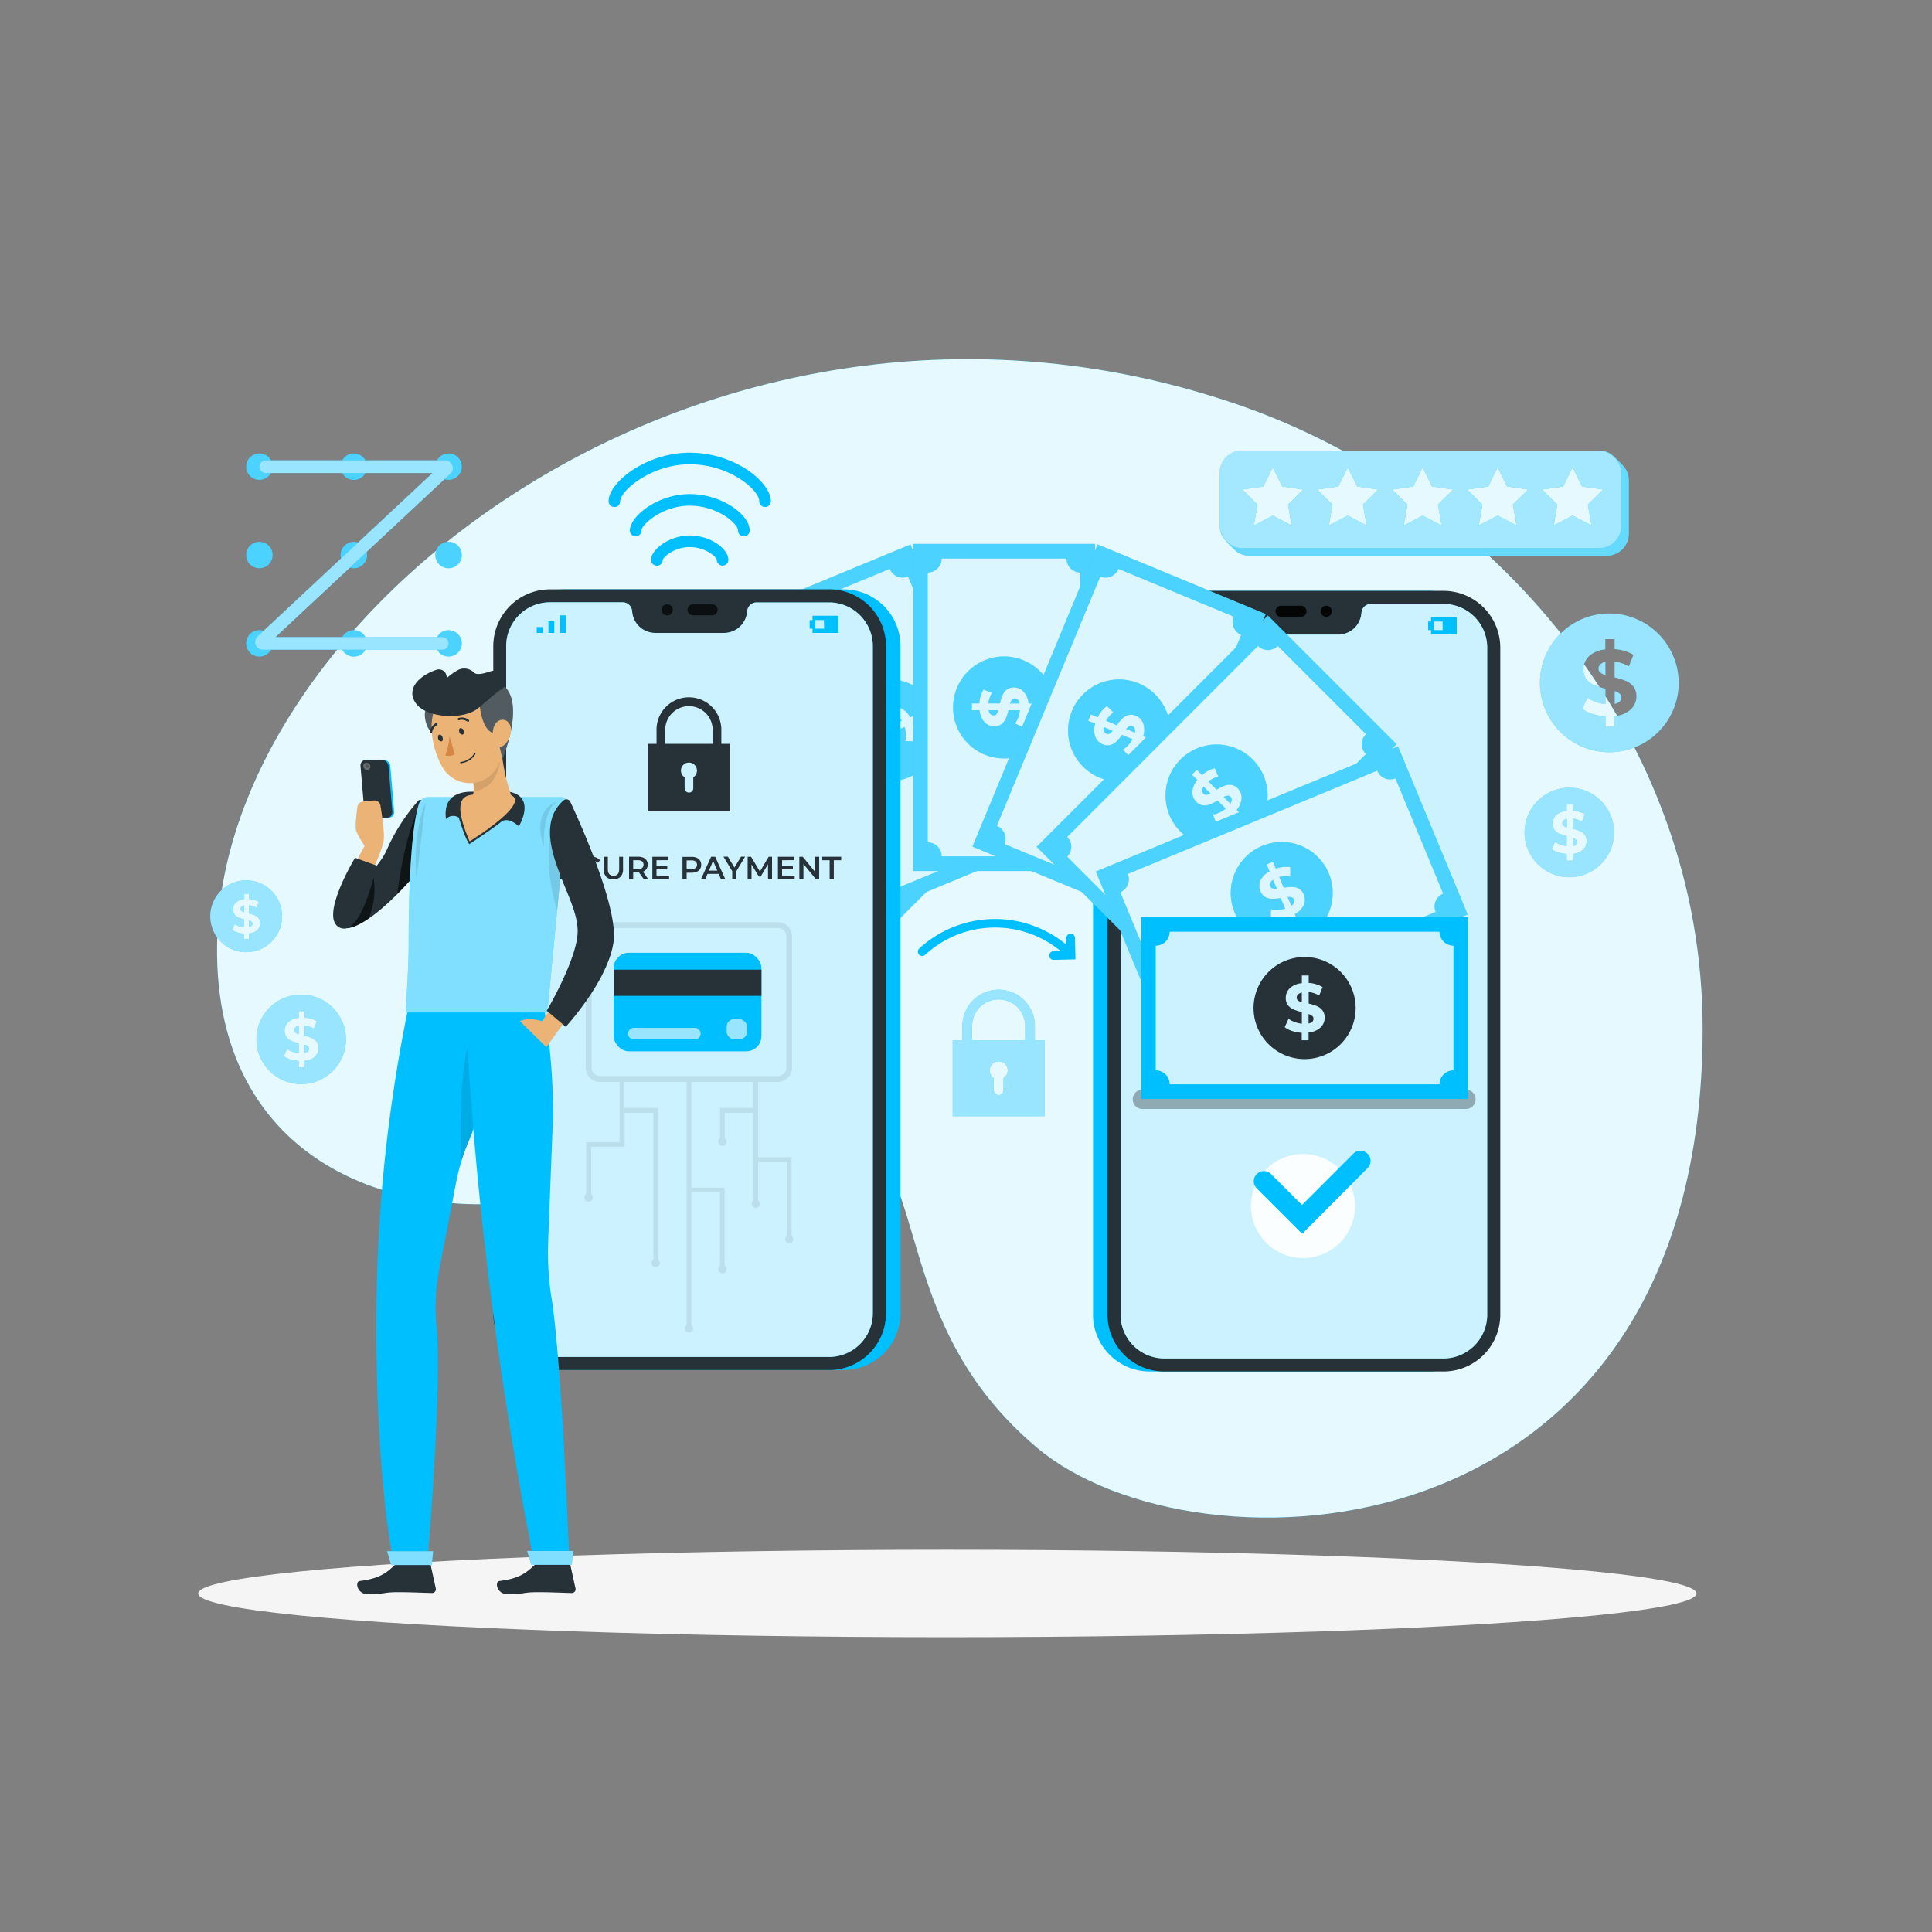 <svg xmlns="http://www.w3.org/2000/svg" viewBox="0 0 500 500"><rect x="0" y="0" width="500" height="500" fill="#808080" stroke="none"/><g id="freepik--background-simple--inject-237"><path d="M219.37,292.06c-16.76-7.14-53.26,12.19-70.93,16.59-44.59,11.1-96.45-7.63-92-70,6-85.25,131.88-178.94,263.45-134.09,66.46,22.66,120.88,86,120.75,162-.24,138.05-131.13,142.73-172.26,108.11C229.82,342.22,241.45,301.47,219.37,292.06Z" style="fill:#00BFFF"></path><path d="M219.37,292.06c-16.76-7.14-53.26,12.19-70.93,16.59-44.59,11.1-96.45-7.63-92-70,6-85.25,131.88-178.94,263.45-134.09,66.46,22.66,120.88,86,120.75,162-.24,138.05-131.13,142.73-172.26,108.11C229.82,342.22,241.45,301.47,219.37,292.06Z" style="fill:#fff;opacity:0.9"></path></g><g id="freepik--Shadow--inject-237"><ellipse id="freepik--path--inject-237" cx="245.18" cy="412.39" rx="193.89" ry="11.32" style="fill:#f5f5f5"></ellipse></g><g id="freepik--Graphics--inject-237"><path d="M413.7,173.06a1.25,1.25,0,0,0,.45,1,4,4,0,0,0,1.33.65v-3.42a2.54,2.54,0,0,0-1.35.69A1.53,1.53,0,0,0,413.7,173.06Z" style="fill:#00BFFF"></path><path d="M417.89,178.84v3.32a2.64,2.64,0,0,0,1.3-.63,1.44,1.44,0,0,0,.43-1,1.25,1.25,0,0,0-.45-1A3.71,3.71,0,0,0,417.89,178.84Z" style="fill:#00BFFF"></path><path d="M416.49,158.77a17.95,17.95,0,1,0,17.95,17.95A18,18,0,0,0,416.49,158.77Zm5.56,24.82a7,7,0,0,1-4.16,1.74V188h-2.41v-2.62a13.39,13.39,0,0,1-3.39-.63,8.41,8.41,0,0,1-2.6-1.3l1.32-2.94a8.85,8.85,0,0,0,2.14,1.14,10,10,0,0,0,2.53.57v-4a17.73,17.73,0,0,1-2.89-.91,5.08,5.08,0,0,1-2-1.48,4,4,0,0,1-.8-2.59,4.66,4.66,0,0,1,1.46-3.43,7,7,0,0,1,4.2-1.74v-2.67h2.41V168a10.53,10.53,0,0,1,4.88,1.47l-1.2,3a9.53,9.53,0,0,0-3.68-1.25v4.09a16.72,16.72,0,0,1,2.85.88,5,5,0,0,1,2,1.47,3.92,3.92,0,0,1,.79,2.56A4.57,4.57,0,0,1,422.05,183.59Z" style="fill:#00BFFF"></path><g style="opacity:0.6"><path d="M413.7,173.06a1.25,1.25,0,0,0,.45,1,4,4,0,0,0,1.33.65v-3.42a2.54,2.54,0,0,0-1.35.69A1.53,1.53,0,0,0,413.7,173.06Z" style="fill:#fff"></path><path d="M417.89,178.84v3.32a2.64,2.64,0,0,0,1.3-.63,1.44,1.44,0,0,0,.43-1,1.25,1.25,0,0,0-.45-1A3.71,3.71,0,0,0,417.89,178.84Z" style="fill:#fff"></path><path d="M416.49,158.77a17.95,17.95,0,1,0,17.95,17.95A18,18,0,0,0,416.49,158.77Zm5.56,24.82a7,7,0,0,1-4.16,1.74V188h-2.41v-2.62a13.39,13.39,0,0,1-3.39-.63,8.41,8.41,0,0,1-2.6-1.3l1.32-2.94a8.85,8.85,0,0,0,2.14,1.14,10,10,0,0,0,2.53.57v-4a17.73,17.73,0,0,1-2.89-.91,5.08,5.08,0,0,1-2-1.48,4,4,0,0,1-.8-2.59,4.66,4.66,0,0,1,1.46-3.43,7,7,0,0,1,4.2-1.74v-2.67h2.41V168a10.53,10.53,0,0,1,4.88,1.47l-1.2,3a9.53,9.53,0,0,0-3.68-1.25v4.09a16.72,16.72,0,0,1,2.85.88,5,5,0,0,1,2,1.47,3.92,3.92,0,0,1,.79,2.56A4.57,4.57,0,0,1,422.05,183.59Z" style="fill:#fff"></path></g><path d="M62.27,235.24a.65.65,0,0,0,.24.51,2,2,0,0,0,.69.33v-1.77a1.4,1.4,0,0,0-.7.36A.81.81,0,0,0,62.27,235.24Z" style="fill:#00BFFF"></path><path d="M64.44,238.23v1.71a1.28,1.28,0,0,0,.67-.32.74.74,0,0,0,.23-.54.68.68,0,0,0-.23-.51A2,2,0,0,0,64.44,238.23Z" style="fill:#00BFFF"></path><path d="M63.72,227.84A9.29,9.29,0,1,0,73,237.13,9.29,9.29,0,0,0,63.72,227.84Zm2.88,12.84a3.65,3.65,0,0,1-2.16.91V243H63.2v-1.35a7.22,7.22,0,0,1-1.76-.33,4.47,4.47,0,0,1-1.35-.67l.69-1.52a4.15,4.15,0,0,0,1.11.58,4.89,4.89,0,0,0,1.31.3v-2.08a10,10,0,0,1-1.5-.47,2.52,2.52,0,0,1-1-.77,2.05,2.05,0,0,1-.41-1.33,2.41,2.41,0,0,1,.75-1.78,3.62,3.62,0,0,1,2.18-.9v-1.39h1.24v1.36a5.6,5.6,0,0,1,2.53.76l-.62,1.53a5,5,0,0,0-1.91-.64v2.11a10.08,10.08,0,0,1,1.48.46,2.53,2.53,0,0,1,1,.76,2,2,0,0,1,.41,1.32A2.36,2.36,0,0,1,66.6,240.68Z" style="fill:#00BFFF"></path><g style="opacity:0.6"><path d="M62.27,235.24a.65.65,0,0,0,.24.51,2,2,0,0,0,.69.33v-1.77a1.4,1.4,0,0,0-.7.36A.81.81,0,0,0,62.27,235.24Z" style="fill:#fff"></path><path d="M64.44,238.23v1.71a1.28,1.28,0,0,0,.67-.32.74.74,0,0,0,.23-.54.68.68,0,0,0-.23-.51A2,2,0,0,0,64.44,238.23Z" style="fill:#fff"></path><path d="M63.72,227.84A9.29,9.29,0,1,0,73,237.13,9.29,9.29,0,0,0,63.72,227.84Zm2.88,12.84a3.65,3.65,0,0,1-2.16.91V243H63.2v-1.35a7.22,7.22,0,0,1-1.76-.33,4.47,4.47,0,0,1-1.35-.67l.69-1.52a4.15,4.15,0,0,0,1.11.58,4.89,4.89,0,0,0,1.31.3v-2.08a10,10,0,0,1-1.5-.47,2.52,2.52,0,0,1-1-.77,2.05,2.05,0,0,1-.41-1.33,2.41,2.41,0,0,1,.75-1.78,3.62,3.62,0,0,1,2.18-.9v-1.39h1.24v1.36a5.6,5.6,0,0,1,2.53.76l-.62,1.53a5,5,0,0,0-1.91-.64v2.11a10.08,10.08,0,0,1,1.48.46,2.53,2.53,0,0,1,1,.76,2,2,0,0,1,.41,1.32A2.36,2.36,0,0,1,66.6,240.68Z" style="fill:#fff"></path></g><path d="M404.34,213.08a.77.77,0,0,0,.3.63,2.24,2.24,0,0,0,.85.42v-2.2a1.7,1.7,0,0,0-.87.44A1,1,0,0,0,404.34,213.08Z" style="fill:#00BFFF"></path><path d="M407,216.8V219a1.7,1.7,0,0,0,.84-.41.89.89,0,0,0,.28-.67.8.8,0,0,0-.29-.63A2.45,2.45,0,0,0,407,216.8Z" style="fill:#00BFFF"></path><path d="M406.14,203.86a11.58,11.58,0,1,0,11.58,11.58A11.58,11.58,0,0,0,406.14,203.86Zm3.59,16A4.54,4.54,0,0,1,407,221v1.73h-1.55V221a8.24,8.24,0,0,1-2.19-.4,5.72,5.72,0,0,1-1.68-.84l.86-1.89a5.62,5.62,0,0,0,1.38.73,6.53,6.53,0,0,0,1.63.37v-2.6a10.79,10.79,0,0,1-1.86-.59,3.26,3.26,0,0,1-1.28-.95,2.56,2.56,0,0,1-.51-1.67,3,3,0,0,1,.94-2.21,4.48,4.48,0,0,1,2.71-1.13v-1.72H407v1.69a6.81,6.81,0,0,1,3.15.95l-.77,1.91a6.07,6.07,0,0,0-2.38-.81v2.64a11.58,11.58,0,0,1,1.84.57,3.23,3.23,0,0,1,1.27.95,2.52,2.52,0,0,1,.51,1.65A2.94,2.94,0,0,1,409.73,219.87Z" style="fill:#00BFFF"></path><g style="opacity:0.6"><path d="M404.34,213.08a.77.77,0,0,0,.3.63,2.24,2.24,0,0,0,.85.42v-2.2a1.7,1.7,0,0,0-.87.44A1,1,0,0,0,404.34,213.08Z" style="fill:#fff"></path><path d="M407,216.8V219a1.7,1.7,0,0,0,.84-.41.89.89,0,0,0,.28-.67.8.8,0,0,0-.29-.63A2.45,2.45,0,0,0,407,216.8Z" style="fill:#fff"></path><path d="M406.14,203.86a11.58,11.58,0,1,0,11.58,11.58A11.58,11.58,0,0,0,406.14,203.86Zm3.59,16A4.54,4.54,0,0,1,407,221v1.73h-1.55V221a8.24,8.24,0,0,1-2.19-.4,5.72,5.72,0,0,1-1.68-.84l.86-1.89a5.62,5.62,0,0,0,1.38.73,6.53,6.53,0,0,0,1.63.37v-2.6a10.79,10.79,0,0,1-1.86-.59,3.26,3.26,0,0,1-1.28-.95,2.56,2.56,0,0,1-.51-1.67,3,3,0,0,1,.94-2.21,4.48,4.48,0,0,1,2.71-1.13v-1.72H407v1.69a6.81,6.81,0,0,1,3.15.95l-.77,1.91a6.07,6.07,0,0,0-2.38-.81v2.64a11.58,11.58,0,0,1,1.84.57,3.23,3.23,0,0,1,1.27.95,2.52,2.52,0,0,1,.51,1.65A2.94,2.94,0,0,1,409.73,219.87Z" style="fill:#fff"></path></g><path d="M76.15,266.62a.8.8,0,0,0,.3.64,2.4,2.4,0,0,0,.85.41v-2.2a1.7,1.7,0,0,0-.87.44A1,1,0,0,0,76.15,266.62Z" style="fill:#00BFFF"></path><path d="M78.85,270.34v2.15a1.74,1.74,0,0,0,.84-.41.88.88,0,0,0,.28-.66.82.82,0,0,0-.29-.64A2.55,2.55,0,0,0,78.85,270.34Z" style="fill:#00BFFF"></path><path d="M78,257.4A11.58,11.58,0,1,0,89.53,269,11.58,11.58,0,0,0,78,257.4Zm3.59,16a4.54,4.54,0,0,1-2.69,1.13v1.74H77.3v-1.7a8.24,8.24,0,0,1-2.19-.4,5.72,5.72,0,0,1-1.68-.84l.86-1.89a5.62,5.62,0,0,0,1.38.73,6.53,6.53,0,0,0,1.63.37V270a12.48,12.48,0,0,1-1.86-.59,3.31,3.31,0,0,1-1.28-1,2.56,2.56,0,0,1-.51-1.67,3,3,0,0,1,.94-2.21,4.48,4.48,0,0,1,2.71-1.13v-1.72h1.55v1.69a6.85,6.85,0,0,1,3.15.95l-.77,1.91a6.41,6.41,0,0,0-2.38-.81v2.64a11.58,11.58,0,0,1,1.84.57,3.23,3.23,0,0,1,1.27.95,2.54,2.54,0,0,1,.51,1.65A2.93,2.93,0,0,1,81.54,273.41Z" style="fill:#00BFFF"></path><g style="opacity:0.6"><path d="M76.15,266.62a.8.8,0,0,0,.3.64,2.4,2.4,0,0,0,.85.41v-2.2a1.7,1.7,0,0,0-.87.44A1,1,0,0,0,76.15,266.62Z" style="fill:#fff"></path><path d="M78.85,270.34v2.15a1.74,1.74,0,0,0,.84-.41.88.88,0,0,0,.28-.66.82.82,0,0,0-.29-.64A2.55,2.55,0,0,0,78.85,270.34Z" style="fill:#fff"></path><path d="M78,257.4A11.58,11.58,0,1,0,89.53,269,11.58,11.58,0,0,0,78,257.4Zm3.59,16a4.54,4.54,0,0,1-2.69,1.13v1.74H77.3v-1.7a8.24,8.24,0,0,1-2.19-.4,5.72,5.72,0,0,1-1.68-.84l.86-1.89a5.62,5.62,0,0,0,1.38.73,6.53,6.53,0,0,0,1.63.37V270a12.48,12.48,0,0,1-1.86-.59,3.31,3.31,0,0,1-1.28-1,2.56,2.56,0,0,1-.51-1.67,3,3,0,0,1,.94-2.21,4.48,4.48,0,0,1,2.71-1.13v-1.72h1.55v1.69a6.85,6.85,0,0,1,3.15.95l-.77,1.91a6.41,6.41,0,0,0-2.38-.81v2.64a11.58,11.58,0,0,1,1.84.57,3.23,3.23,0,0,1,1.27.95,2.54,2.54,0,0,1,.51,1.65A2.93,2.93,0,0,1,81.54,273.41Z" style="fill:#fff"></path></g><path d="M417.11,117.65a5.69,5.69,0,0,0-3.3-1.05h-92.4a5.74,5.74,0,0,0-5.74,5.75V136.1a5.67,5.67,0,0,0,.77,2.87,24.63,24.63,0,0,0,3.61,3.78,5.74,5.74,0,0,0,3.36,1.09h92.4a5.74,5.74,0,0,0,5.74-5.74V124.35a5.69,5.69,0,0,0-1.11-3.39A29.75,29.75,0,0,0,417.11,117.65Z" style="fill:#00BFFF"></path><path d="M417.11,117.65a5.69,5.69,0,0,0-3.3-1.05h-92.4a5.74,5.74,0,0,0-5.74,5.75V136.1a5.67,5.67,0,0,0,.77,2.87,24.63,24.63,0,0,0,3.61,3.78,5.74,5.74,0,0,0,3.36,1.09h92.4a5.74,5.74,0,0,0,5.74-5.74V124.35a5.69,5.69,0,0,0-1.11-3.39A29.75,29.75,0,0,0,417.11,117.65Z" style="fill:#fff;opacity:0.4"></path><rect x="315.67" y="116.6" width="103.88" height="25.23" rx="5.74" style="fill:#fff;opacity:0.4"></rect><polygon points="329.39 120.96 331.84 125.91 337.3 126.7 333.35 130.56 334.28 135.99 329.39 133.43 324.51 135.99 325.44 130.56 321.49 126.7 326.95 125.91 329.39 120.96" style="fill:#00BFFF"></polygon><polygon points="348.79 120.96 351.23 125.91 356.69 126.7 352.74 130.56 353.68 135.99 348.79 133.43 343.91 135.99 344.84 130.56 340.89 126.7 346.35 125.91 348.79 120.96" style="fill:#00BFFF"></polygon><polygon points="368.19 120.96 370.63 125.91 376.09 126.7 372.14 130.56 373.07 135.99 368.19 133.43 363.3 135.99 364.24 130.56 360.28 126.7 365.75 125.91 368.19 120.96" style="fill:#00BFFF"></polygon><polygon points="387.59 120.96 390.03 125.91 395.49 126.7 391.54 130.56 392.47 135.99 387.59 133.43 382.7 135.99 383.63 130.56 379.68 126.7 385.14 125.91 387.59 120.96" style="fill:#00BFFF"></polygon><polygon points="406.98 120.96 409.43 125.91 414.89 126.7 410.94 130.56 411.87 135.99 406.98 133.43 402.1 135.99 403.03 130.56 399.08 126.7 404.54 125.91 406.98 120.96" style="fill:#00BFFF"></polygon><polygon points="329.39 120.96 331.84 125.91 337.3 126.7 333.35 130.56 334.28 135.99 329.39 133.43 324.51 135.99 325.44 130.56 321.49 126.7 326.95 125.91 329.39 120.96" style="fill:#fff;opacity:0.9"></polygon><polygon points="348.79 120.96 351.23 125.91 356.69 126.7 352.74 130.56 353.68 135.99 348.79 133.43 343.91 135.99 344.84 130.56 340.89 126.7 346.35 125.91 348.79 120.96" style="fill:#fff;opacity:0.9"></polygon><polygon points="368.19 120.96 370.63 125.91 376.09 126.7 372.14 130.56 373.07 135.99 368.19 133.43 363.3 135.99 364.24 130.56 360.28 126.7 365.75 125.91 368.19 120.96" style="fill:#fff;opacity:0.9"></polygon><polygon points="387.59 120.96 390.03 125.91 395.49 126.7 391.54 130.56 392.47 135.99 387.59 133.43 382.7 135.99 383.63 130.56 379.68 126.7 385.14 125.91 387.59 120.96" style="fill:#fff;opacity:0.9"></polygon><polygon points="406.98 120.96 409.43 125.91 414.89 126.7 410.94 130.56 411.87 135.99 406.98 133.43 402.1 135.99 403.03 130.56 399.08 126.7 404.54 125.91 406.98 120.96" style="fill:#fff;opacity:0.9"></polygon><path d="M267.83,269.28v-3.77a9.38,9.38,0,0,0-18.76,0v3.77h-2.51v19.58h23.78V269.28Zm-16.24-3.77a6.86,6.86,0,1,1,13.72,0v3.77H251.59ZM259.7,279v3.16a1.25,1.25,0,0,1-2.5,0V279a2.31,2.31,0,0,1-1-2.42,2.32,2.32,0,0,1,4.6.47A2.29,2.29,0,0,1,259.7,279Z" style="fill:#00BFFF"></path><path d="M267.83,269.28v-3.77a9.38,9.38,0,0,0-18.76,0v3.77h-2.51v19.58h23.78V269.28Zm-16.24-3.77a6.86,6.86,0,1,1,13.72,0v3.77H251.59ZM259.7,279v3.16a1.25,1.25,0,0,1-2.5,0V279a2.31,2.31,0,0,1-1-2.42,2.32,2.32,0,0,1,4.6.47A2.29,2.29,0,0,1,259.7,279Z" style="fill:#fff;opacity:0.6"></path><circle cx="67.13" cy="166.5" r="3.42" style="fill:#00BFFF"></circle><path d="M95,166.5a3.42,3.42,0,1,1-3.41-3.41A3.42,3.42,0,0,1,95,166.5Z" style="fill:#00BFFF"></path><circle cx="116.1" cy="166.5" r="3.41" style="fill:#00BFFF"></circle><path d="M70.55,143.64a3.42,3.42,0,1,1-3.42-3.42A3.42,3.42,0,0,1,70.55,143.64Z" style="fill:#00BFFF"></path><path d="M95,143.64a3.42,3.42,0,1,1-3.41-3.42A3.41,3.41,0,0,1,95,143.64Z" style="fill:#00BFFF"></path><path d="M119.51,143.64a3.42,3.42,0,1,1-3.41-3.42A3.41,3.41,0,0,1,119.51,143.64Z" style="fill:#00BFFF"></path><circle cx="67.13" cy="120.77" r="3.42" style="fill:#00BFFF"></circle><path d="M95,120.77a3.42,3.42,0,1,1-3.41-3.41A3.42,3.42,0,0,1,95,120.77Z" style="fill:#00BFFF"></path><circle cx="116.1" cy="120.77" r="3.41" style="fill:#00BFFF"></circle><g style="opacity:0.3"><circle cx="67.13" cy="166.5" r="3.42" style="fill:#fff"></circle><path d="M95,166.5a3.42,3.42,0,1,1-3.41-3.41A3.42,3.42,0,0,1,95,166.5Z" style="fill:#fff"></path><circle cx="116.1" cy="166.5" r="3.41" style="fill:#fff"></circle><path d="M70.55,143.64a3.42,3.42,0,1,1-3.42-3.42A3.42,3.42,0,0,1,70.55,143.64Z" style="fill:#fff"></path><path d="M95,143.64a3.42,3.42,0,1,1-3.41-3.42A3.41,3.41,0,0,1,95,143.64Z" style="fill:#fff"></path><path d="M119.51,143.64a3.42,3.42,0,1,1-3.41-3.42A3.41,3.41,0,0,1,119.51,143.64Z" style="fill:#fff"></path><circle cx="67.13" cy="120.77" r="3.42" style="fill:#fff"></circle><path d="M95,120.77a3.42,3.42,0,1,1-3.41-3.41A3.42,3.42,0,0,1,95,120.77Z" style="fill:#fff"></path><circle cx="116.1" cy="120.77" r="3.41" style="fill:#fff"></circle></g><path d="M116.1,166.5a1.65,1.65,0,0,1-1.65,1.65H67.94a2,2,0,0,1-1.34-3.4l45.33-42.33H68.78a1.65,1.65,0,0,1-1.65-1.65h0a1.64,1.64,0,0,1,1.65-1.64h46.51a2,2,0,0,1,1.34,3.4L71.31,164.86h43.14a1.65,1.65,0,0,1,1.65,1.64Z" style="fill:#00BFFF"></path><g style="opacity:0.6"><path d="M116.1,166.5a1.65,1.65,0,0,1-1.65,1.65H67.94a2,2,0,0,1-1.34-3.4l45.33-42.33H68.78a1.65,1.65,0,0,1-1.65-1.65h0a1.64,1.64,0,0,1,1.65-1.64h46.51a2,2,0,0,1,1.34,3.4L71.31,164.86h43.14a1.65,1.65,0,0,1,1.65,1.64Z" style="fill:#fff"></path></g></g><g id="freepik--device-2--inject-237"><path d="M297.59,354.94h72.22a14.71,14.71,0,0,0,14.71-14.71V167.62a14.72,14.72,0,0,0-14.71-14.71H297.59a14.71,14.71,0,0,0-14.71,14.71V340.23A14.7,14.7,0,0,0,297.59,354.94Z" style="fill:#00BFFF"></path><path d="M301.34,354.94h72.22a14.71,14.71,0,0,0,14.71-14.71V167.62a14.72,14.72,0,0,0-14.71-14.71H301.34a14.71,14.71,0,0,0-14.71,14.71V340.23A14.7,14.7,0,0,0,301.34,354.94Z" style="fill:#263238"></path><path d="M301.34,156.29h18.77a2.43,2.43,0,0,1,2.42,2.13l.08.59a6,6,0,0,0,5.92,5.21h17.84a6,6,0,0,0,5.92-5.21l.07-.59a2.45,2.45,0,0,1,2.43-2.13h18.77a11.33,11.33,0,0,1,11.33,11.33V340.23a11.34,11.34,0,0,1-11.33,11.34H301.34A11.34,11.34,0,0,1,290,340.23V167.62A11.34,11.34,0,0,1,301.34,156.29Z" style="fill:#00BFFF"></path><path d="M301.34,156.29h18.77a2.43,2.43,0,0,1,2.42,2.13l.08.59a6,6,0,0,0,5.92,5.21h17.84a6,6,0,0,0,5.92-5.21l.07-.59a2.45,2.45,0,0,1,2.43-2.13h18.77a11.33,11.33,0,0,1,11.33,11.33V340.23a11.34,11.34,0,0,1-11.33,11.34H301.34A11.34,11.34,0,0,1,290,340.23V167.62A11.34,11.34,0,0,1,301.34,156.29Z" style="fill:#fff;opacity:0.8"></path><g style="opacity:0.9"><path d="M341.82,158.2a1.43,1.43,0,1,0,1.43-1.44A1.43,1.43,0,0,0,341.82,158.2Z"></path><path d="M331.65,156.76h4.91a1.44,1.44,0,1,1,0,2.87h-4.91a1.44,1.44,0,1,1,0-2.87Z"></path></g><rect x="298.96" y="162.67" width="1.52" height="1.52" style="fill:#00BFFF"></rect><polygon points="302 162.67 302 164.19 303.52 164.19 303.52 162.67 303.52 161.15 302 161.15 302 162.67" style="fill:#00BFFF"></polygon><polygon points="305.04 159.63 305.04 161.15 305.04 162.67 305.04 164.19 306.56 164.19 306.56 162.67 306.56 161.15 306.56 159.63 305.04 159.63" style="fill:#00BFFF"></polygon><path d="M370.35,159.73v1.12h-.74v2.22h.74v1.12H377v-4.46Zm3,3.34h-2.23v-2.22h2.23Z" style="fill:#00BFFF"></path><circle cx="337.22" cy="312.11" r="13.47" style="fill:#fff;opacity:0.9"></circle><path d="M337,319.31l-11.75-11.75a2.61,2.61,0,0,1,0-3.71h0a2.61,2.61,0,0,1,3.71,0l8,8,13.26-13.26a2.62,2.62,0,0,1,3.71,0h0a2.63,2.63,0,0,1,0,3.71Z" style="fill:#00BFFF"></path></g><g id="freepik--Money--inject-237"><path d="M379.39,287H295.64a2.5,2.5,0,0,1-2.5-2.5h0a2.5,2.5,0,0,1,2.5-2.5h83.75a2.5,2.5,0,0,1,2.5,2.5h0A2.5,2.5,0,0,1,379.39,287Z" style="opacity:0.3"></path><rect x="139.74" y="237.33" width="84.66" height="47.08" style="fill:#00BFFF"></rect><rect x="139.74" y="237.33" width="84.66" height="47.08" style="fill:#fff;opacity:0.3"></rect><path d="M220.6,277V244.74a3.61,3.61,0,0,1-3.61-3.61H147.15a3.61,3.61,0,0,1-3.61,3.61V277a3.61,3.61,0,0,1,3.61,3.61H217A3.61,3.61,0,0,1,220.6,277Z" style="fill:#fff;opacity:0.8"></path><path d="M180,258.18a.93.93,0,0,0,.34.73,2.74,2.74,0,0,0,1,.48v-2.52a2,2,0,0,0-1,.51A1.16,1.16,0,0,0,180,258.18Z" style="fill:#00BFFF"></path><path d="M183.1,262.43v2.45a2,2,0,0,0,1-.46,1.07,1.07,0,0,0,.32-.77.91.91,0,0,0-.33-.72A2.83,2.83,0,0,0,183.1,262.43Z" style="fill:#00BFFF"></path><path d="M182.07,247.67a13.21,13.21,0,1,0,13.2,13.2A13.21,13.21,0,0,0,182.07,247.67Zm4.09,18.26a5.14,5.14,0,0,1-3.06,1.28v2h-1.78v-1.93a9.71,9.71,0,0,1-2.49-.46,6.19,6.19,0,0,1-1.91-1l1-2.16a6.2,6.2,0,0,0,1.58.83,7,7,0,0,0,1.85.43v-3a13.34,13.34,0,0,1-2.12-.67,3.74,3.74,0,0,1-1.45-1.09,2.92,2.92,0,0,1-.59-1.9,3.41,3.41,0,0,1,1.08-2.53,5.05,5.05,0,0,1,3.08-1.28v-2h1.78v1.93a7.8,7.8,0,0,1,3.59,1.08l-.89,2.18a7,7,0,0,0-2.7-.92v3a12.1,12.1,0,0,1,2.09.65,3.62,3.62,0,0,1,1.45,1.08,2.85,2.85,0,0,1,.58,1.88A3.34,3.34,0,0,1,186.16,265.93Z" style="fill:#00BFFF"></path><g style="opacity:0.3"><path d="M180,258.18a.93.93,0,0,0,.34.73,2.74,2.74,0,0,0,1,.48v-2.52a2,2,0,0,0-1,.51A1.16,1.16,0,0,0,180,258.18Z" style="fill:#fff"></path><path d="M183.1,262.43v2.45a2,2,0,0,0,1-.46,1.07,1.07,0,0,0,.32-.77.91.91,0,0,0-.33-.72A2.83,2.83,0,0,0,183.1,262.43Z" style="fill:#fff"></path><path d="M182.07,247.67a13.21,13.21,0,1,0,13.2,13.2A13.21,13.21,0,0,0,182.07,247.67Zm4.09,18.26a5.14,5.14,0,0,1-3.06,1.28v2h-1.78v-1.93a9.71,9.71,0,0,1-2.49-.46,6.19,6.19,0,0,1-1.91-1l1-2.16a6.2,6.2,0,0,0,1.58.83,7,7,0,0,0,1.85.43v-3a13.34,13.34,0,0,1-2.12-.67,3.74,3.74,0,0,1-1.45-1.09,2.92,2.92,0,0,1-.59-1.9,3.41,3.41,0,0,1,1.08-2.53,5.05,5.05,0,0,1,3.08-1.28v-2h1.78v1.93a7.8,7.8,0,0,1,3.59,1.08l-.89,2.18a7,7,0,0,0-2.7-.92v3a12.1,12.1,0,0,1,2.09.65,3.62,3.62,0,0,1,1.45,1.08,2.85,2.85,0,0,1,.58,1.88A3.34,3.34,0,0,1,186.16,265.93Z" style="fill:#fff"></path></g><rect x="164.45" y="188.78" width="47.08" height="84.66" transform="translate(-97.47 316.35) rotate(-67.5)" style="fill:#00BFFF"></rect><rect x="164.45" y="188.78" width="47.08" height="84.66" transform="translate(-97.47 316.35) rotate(-67.5)" style="fill:#fff;opacity:0.3"></rect><path d="M158.57,201.46l-12.35,29.81a3.61,3.61,0,0,1,1.95,4.72l64.53,26.72a3.6,3.6,0,0,1,4.71-1.95L229.76,231a3.62,3.62,0,0,1-1.95-4.72L163.28,199.5A3.6,3.6,0,0,1,158.57,201.46Z" style="fill:#fff;opacity:0.8"></path><path d="M188.86,234.38a.9.9,0,0,0,0-.8,2.67,2.67,0,0,0-.71-.81l-1,2.32a1.92,1.92,0,0,0,1.1-.09A1.16,1.16,0,0,0,188.86,234.38Z" style="fill:#00BFFF"></path><path d="M187.64,229.28l.93-2.26a1.83,1.83,0,0,0-1.06.06,1,1,0,0,0-.58.58.9.9,0,0,0,0,.8A3,3,0,0,0,187.64,229.28Z" style="fill:#00BFFF"></path><path d="M182.94,243.31a13.2,13.2,0,1,0-7.15-17.25A13.2,13.2,0,0,0,182.94,243.31Zm3.21-18.44a5.19,5.19,0,0,1,3.32,0l.75-1.83,1.64.68-.74,1.78a9.74,9.74,0,0,1,2.13,1.38,6.27,6.27,0,0,1,1.4,1.61l-1.72,1.63a6.24,6.24,0,0,0-1.14-1.37,7.13,7.13,0,0,0-1.56-1.11l-1.13,2.73a13.64,13.64,0,0,1,1.71,1.44,3.66,3.66,0,0,1,.92,1.56,2.86,2.86,0,0,1-.19,2,3.36,3.36,0,0,1-1.95,1.92,5.09,5.09,0,0,1-3.35,0l-.75,1.81-1.63-.68.73-1.78a7.81,7.81,0,0,1-2.9-2.37l1.65-1.68a7,7,0,0,0,2.15,1.89l1.15-2.78a13.21,13.21,0,0,1-1.69-1.4,3.66,3.66,0,0,1-.92-1.55,2.84,2.84,0,0,1,.18-2A3.36,3.36,0,0,1,186.15,224.87Z" style="fill:#00BFFF"></path><g style="opacity:0.3"><path d="M188.86,234.38a.9.9,0,0,0,0-.8,2.67,2.67,0,0,0-.71-.81l-1,2.32a1.92,1.92,0,0,0,1.1-.09A1.16,1.16,0,0,0,188.86,234.38Z" style="fill:#fff"></path><path d="M187.64,229.28l.93-2.26a1.83,1.83,0,0,0-1.06.06,1,1,0,0,0-.58.58.9.9,0,0,0,0,.8A3,3,0,0,0,187.64,229.28Z" style="fill:#fff"></path><path d="M182.94,243.31a13.2,13.2,0,1,0-7.15-17.25A13.2,13.2,0,0,0,182.94,243.31Zm3.21-18.44a5.19,5.19,0,0,1,3.32,0l.75-1.83,1.64.68-.74,1.78a9.74,9.74,0,0,1,2.13,1.38,6.27,6.27,0,0,1,1.4,1.61l-1.72,1.63a6.24,6.24,0,0,0-1.14-1.37,7.13,7.13,0,0,0-1.56-1.11l-1.13,2.73a13.64,13.64,0,0,1,1.71,1.44,3.66,3.66,0,0,1,.92,1.56,2.86,2.86,0,0,1-.19,2,3.36,3.36,0,0,1-1.95,1.92,5.09,5.09,0,0,1-3.35,0l-.75,1.81-1.63-.68.73-1.78a7.81,7.81,0,0,1-2.9-2.37l1.65-1.68a7,7,0,0,0,2.15,1.89l1.15-2.78a13.21,13.21,0,0,1-1.69-1.4,3.66,3.66,0,0,1-.92-1.55,2.84,2.84,0,0,1,.18-2A3.36,3.36,0,0,1,186.15,224.87Z" style="fill:#fff"></path></g><rect x="181.31" y="163.55" width="47.08" height="84.66" transform="translate(-85.58 205.15) rotate(-45)" style="fill:#00BFFF"></rect><rect x="181.31" y="163.55" width="47.08" height="84.66" transform="translate(-85.58 205.15) rotate(-45)" style="fill:#fff;opacity:0.3"></rect><path d="M189,167.22,166.2,190a3.6,3.6,0,0,1,0,5.1l49.38,49.39a3.62,3.62,0,0,1,5.11,0l22.81-22.82a3.6,3.6,0,0,1,0-5.1l-49.38-49.39A3.6,3.6,0,0,1,189,167.22Z" style="fill:#fff;opacity:0.8"></path><path d="M204.4,209.23a.92.92,0,0,0,.28-.75,2.89,2.89,0,0,0-.36-1l-1.77,1.78a1.85,1.85,0,0,0,1,.34A1.13,1.13,0,0,0,204.4,209.23Z" style="fill:#00BFFF"></path><path d="M205.23,204.05l1.72-1.73a1.92,1.92,0,0,0-1-.35,1,1,0,0,0-.76.31.92.92,0,0,0-.28.75A2.79,2.79,0,0,0,205.23,204.05Z" style="fill:#00BFFF"></path><path d="M195.51,215.21a13.21,13.21,0,1,0,0-18.67A13.21,13.21,0,0,0,195.51,215.21Zm10-15.8a5.14,5.14,0,0,1,3.08,1.26l1.4-1.41,1.25,1.26-1.36,1.36a9.58,9.58,0,0,1,1.43,2.09,6.06,6.06,0,0,1,.68,2l-2.22.84a6.12,6.12,0,0,0-.52-1.7,7.47,7.47,0,0,0-1-1.62l-2.1,2.09a12.69,12.69,0,0,1,1,2,3.82,3.82,0,0,1,.26,1.8,3,3,0,0,1-.93,1.76,3.43,3.43,0,0,1-2.55,1,5.06,5.06,0,0,1-3.09-1.28l-1.39,1.39L198.24,211l1.36-1.36a7.75,7.75,0,0,1-1.77-3.31l2.16-.91a7.12,7.12,0,0,0,1.27,2.57l2.13-2.13a12.05,12.05,0,0,1-1-1.94,3.78,3.78,0,0,1-.26-1.79,2.93,2.93,0,0,1,.92-1.74A3.35,3.35,0,0,1,205.53,199.41Z" style="fill:#00BFFF"></path><g style="opacity:0.3"><path d="M204.4,209.23a.92.92,0,0,0,.28-.75,2.89,2.89,0,0,0-.36-1l-1.77,1.78a1.85,1.85,0,0,0,1,.34A1.13,1.13,0,0,0,204.4,209.23Z" style="fill:#fff"></path><path d="M205.23,204.05l1.72-1.73a1.92,1.92,0,0,0-1-.35,1,1,0,0,0-.76.31.92.92,0,0,0-.28.75A2.79,2.79,0,0,0,205.23,204.05Z" style="fill:#fff"></path><path d="M195.51,215.21a13.21,13.21,0,1,0,0-18.67A13.21,13.21,0,0,0,195.51,215.21Zm10-15.8a5.14,5.14,0,0,1,3.08,1.26l1.4-1.41,1.25,1.26-1.36,1.36a9.58,9.58,0,0,1,1.43,2.09,6.06,6.06,0,0,1,.68,2l-2.22.84a6.12,6.12,0,0,0-.52-1.7,7.47,7.47,0,0,0-1-1.62l-2.1,2.09a12.69,12.69,0,0,1,1,2,3.82,3.82,0,0,1,.26,1.8,3,3,0,0,1-.93,1.76,3.43,3.43,0,0,1-2.55,1,5.06,5.06,0,0,1-3.09-1.28l-1.39,1.39L198.24,211l1.36-1.36a7.75,7.75,0,0,1-1.77-3.31l2.16-.91a7.12,7.12,0,0,0,1.27,2.57l2.13-2.13a12.05,12.05,0,0,1-1-1.94,3.78,3.78,0,0,1-.26-1.79,2.93,2.93,0,0,1,.92-1.74A3.35,3.35,0,0,1,205.53,199.41Z" style="fill:#fff"></path></g><rect x="206.54" y="146.69" width="47.08" height="84.66" transform="translate(-54.82 102.44) rotate(-22.5)" style="fill:#00BFFF"></rect><rect x="206.54" y="146.69" width="47.08" height="84.66" transform="translate(-54.82 102.44) rotate(-22.5)" style="fill:#fff;opacity:0.3"></rect><path d="M230.25,147.24l-29.82,12.35a3.61,3.61,0,0,1-2,4.72l26.73,64.52a3.6,3.6,0,0,1,4.71,1.95l29.82-12.34a3.6,3.6,0,0,1,1.95-4.72L235,149.2A3.61,3.61,0,0,1,230.25,147.24Z" style="fill:#fff;opacity:0.8"></path><path d="M228.38,191.94a.9.9,0,0,0,.55-.59,3,3,0,0,0,.07-1.08l-2.33,1a1.8,1.8,0,0,0,.85.72A1.11,1.11,0,0,0,228.38,191.94Z" style="fill:#00BFFF"></path><path d="M231.13,187.47l2.26-.94a1.94,1.94,0,0,0-.79-.7,1,1,0,0,0-.83,0,.94.94,0,0,0-.54.58A2.86,2.86,0,0,0,231.13,187.47Z" style="fill:#00BFFF"></path><path d="M217.88,194.07A13.21,13.21,0,1,0,225,176.81,13.22,13.22,0,0,0,217.88,194.07Zm15.31-10.77a5.19,5.19,0,0,1,2.36,2.34l1.83-.76.68,1.64-1.79.73a9.64,9.64,0,0,1,.53,2.49,5.94,5.94,0,0,1-.15,2.13l-2.37-.07a6.34,6.34,0,0,0,.17-1.78,7.05,7.05,0,0,0-.32-1.88l-2.73,1.13a13.65,13.65,0,0,1,.19,2.22,3.8,3.8,0,0,1-.45,1.76,2.9,2.9,0,0,1-1.53,1.27,3.42,3.42,0,0,1-2.75,0,5.09,5.09,0,0,1-2.36-2.37l-1.82.76-.68-1.64,1.79-.74a7.67,7.67,0,0,1-.38-3.73l2.35,0a7,7,0,0,0,.19,2.86l2.78-1.16a12.33,12.33,0,0,1-.21-2.18,3.59,3.59,0,0,1,.45-1.75,2.92,2.92,0,0,1,1.51-1.26A3.36,3.36,0,0,1,233.19,183.3Z" style="fill:#00BFFF"></path><g style="opacity:0.3"><path d="M228.38,191.94a.9.9,0,0,0,.55-.59,3,3,0,0,0,.07-1.08l-2.33,1a1.8,1.8,0,0,0,.85.72A1.11,1.11,0,0,0,228.38,191.94Z" style="fill:#fff"></path><path d="M231.13,187.47l2.26-.94a1.94,1.94,0,0,0-.79-.7,1,1,0,0,0-.83,0,.94.94,0,0,0-.54.58A2.86,2.86,0,0,0,231.13,187.47Z" style="fill:#fff"></path><path d="M217.88,194.07A13.21,13.21,0,1,0,225,176.81,13.22,13.22,0,0,0,217.88,194.07Zm15.31-10.77a5.19,5.19,0,0,1,2.36,2.34l1.83-.76.68,1.64-1.79.73a9.64,9.64,0,0,1,.53,2.49,5.94,5.94,0,0,1-.15,2.13l-2.37-.07a6.34,6.34,0,0,0,.17-1.78,7.05,7.05,0,0,0-.32-1.88l-2.73,1.13a13.65,13.65,0,0,1,.19,2.22,3.8,3.8,0,0,1-.45,1.76,2.9,2.9,0,0,1-1.53,1.27,3.42,3.42,0,0,1-2.75,0,5.09,5.09,0,0,1-2.36-2.37l-1.82.76-.68-1.64,1.79-.74a7.67,7.67,0,0,1-.38-3.73l2.35,0a7,7,0,0,0,.19,2.86l2.78-1.16a12.33,12.33,0,0,1-.21-2.18,3.59,3.59,0,0,1,.45-1.75,2.92,2.92,0,0,1,1.51-1.26A3.36,3.36,0,0,1,233.19,183.3Z" style="fill:#fff"></path></g><rect x="236.31" y="140.76" width="47.08" height="84.66" style="fill:#00BFFF"></rect><rect x="236.31" y="140.76" width="47.08" height="84.66" style="fill:#fff;opacity:0.3"></rect><path d="M276,144.56H243.71a3.6,3.6,0,0,1-3.6,3.61V218a3.61,3.61,0,0,1,3.6,3.61H276a3.61,3.61,0,0,1,3.6-3.61V148.17A3.6,3.6,0,0,1,276,144.56Z" style="fill:#fff;opacity:0.8"></path><path d="M257.16,185.15a.94.94,0,0,0,.73-.34,2.92,2.92,0,0,0,.47-1h-2.51a1.85,1.85,0,0,0,.5,1A1.17,1.17,0,0,0,257.16,185.15Z" style="fill:#00BFFF"></path><path d="M261.41,182.07h2.44a1.88,1.88,0,0,0-.46-1,1,1,0,0,0-.76-.32.92.92,0,0,0-.73.33A2.79,2.79,0,0,0,261.41,182.07Z" style="fill:#00BFFF"></path><path d="M246.65,183.09a13.2,13.2,0,1,0,13.2-13.2A13.2,13.2,0,0,0,246.65,183.09ZM264.9,179a5.15,5.15,0,0,1,1.29,3.07h2v1.77h-1.93a9.71,9.71,0,0,1-.46,2.49,6.42,6.42,0,0,1-.95,1.91l-2.17-1a6.32,6.32,0,0,0,.84-1.57,7.58,7.58,0,0,0,.42-1.86H261a14.38,14.38,0,0,1-.68,2.12,3.74,3.74,0,0,1-1.09,1.45,2.9,2.9,0,0,1-1.9.59,3.42,3.42,0,0,1-2.52-1.07,5.18,5.18,0,0,1-1.29-3.09h-2v-1.77h1.93a7.84,7.84,0,0,1,1.08-3.6l2.18.89a6.88,6.88,0,0,0-.92,2.71h3a12,12,0,0,1,.64-2.1,3.69,3.69,0,0,1,1.08-1.45,3,3,0,0,1,1.89-.58A3.34,3.34,0,0,1,264.9,179Z" style="fill:#00BFFF"></path><g style="opacity:0.3"><path d="M257.16,185.15a.94.94,0,0,0,.73-.34,2.92,2.92,0,0,0,.47-1h-2.51a1.85,1.85,0,0,0,.5,1A1.17,1.17,0,0,0,257.16,185.15Z" style="fill:#fff"></path><path d="M261.41,182.07h2.44a1.88,1.88,0,0,0-.46-1,1,1,0,0,0-.76-.32.92.92,0,0,0-.73.33A2.79,2.79,0,0,0,261.41,182.07Z" style="fill:#fff"></path><path d="M246.65,183.09a13.2,13.2,0,1,0,13.2-13.2A13.2,13.2,0,0,0,246.65,183.09ZM264.9,179a5.15,5.15,0,0,1,1.29,3.07h2v1.77h-1.93a9.71,9.71,0,0,1-.46,2.49,6.42,6.42,0,0,1-.95,1.91l-2.17-1a6.32,6.32,0,0,0,.84-1.57,7.58,7.58,0,0,0,.42-1.86H261a14.38,14.38,0,0,1-.68,2.12,3.74,3.74,0,0,1-1.09,1.45,2.9,2.9,0,0,1-1.9.59,3.42,3.42,0,0,1-2.52-1.07,5.18,5.18,0,0,1-1.29-3.09h-2v-1.77h1.93a7.84,7.84,0,0,1,1.08-3.6l2.18.89a6.88,6.88,0,0,0-.92,2.71h3a12,12,0,0,1,.64-2.1,3.69,3.69,0,0,1,1.08-1.45,3,3,0,0,1,1.89-.58A3.34,3.34,0,0,1,264.9,179Z" style="fill:#fff"></path></g><rect x="247.29" y="165.47" width="84.66" height="47.08" transform="translate(4.16 384.25) rotate(-67.5)" style="fill:#00BFFF"></rect><rect x="247.29" y="165.47" width="84.66" height="47.08" transform="translate(4.16 384.25) rotate(-67.5)" style="fill:#fff;opacity:0.3"></rect><path d="M319.27,159.59l-29.82-12.35a3.61,3.61,0,0,1-4.71,2L258,213.72a3.6,3.6,0,0,1,1.95,4.72l29.82,12.34a3.6,3.6,0,0,1,4.71-1.95l26.73-64.52A3.61,3.61,0,0,1,319.27,159.59Z" style="fill:#fff;opacity:0.8"></path><path d="M286.34,189.88a.93.93,0,0,0,.8,0,2.89,2.89,0,0,0,.82-.72l-2.33-1a2,2,0,0,0,.09,1.11A1.17,1.17,0,0,0,286.34,189.88Z" style="fill:#00BFFF"></path><path d="M291.45,188.66l2.26.94a2,2,0,0,0-.06-1.06,1,1,0,0,0-.59-.59.91.91,0,0,0-.79,0A2.8,2.8,0,0,0,291.45,188.66Z" style="fill:#00BFFF"></path><path d="M277.42,184a13.21,13.21,0,1,0,17.25-7.15A13.19,13.19,0,0,0,277.42,184Zm18.43,3.21a5.13,5.13,0,0,1,0,3.32l1.84.76-.68,1.64-1.78-.74a9.74,9.74,0,0,1-1.38,2.13,6.46,6.46,0,0,1-1.62,1.4L290.62,194a7.11,7.11,0,0,0,2.47-2.69l-2.73-1.13a13.36,13.36,0,0,1-1.43,1.7,3.78,3.78,0,0,1-1.56.93,3,3,0,0,1-2-.19,3.46,3.46,0,0,1-1.92-2,5.13,5.13,0,0,1,0-3.34l-1.82-.75.68-1.64,1.78.74a7.78,7.78,0,0,1,2.38-2.91l1.67,1.65a7.09,7.09,0,0,0-1.89,2.15l2.78,1.16a12.71,12.71,0,0,1,1.4-1.7,3.83,3.83,0,0,1,1.55-.92,2.94,2.94,0,0,1,2,.19A3.36,3.36,0,0,1,295.85,187.17Z" style="fill:#00BFFF"></path><g style="opacity:0.3"><path d="M286.34,189.88a.93.93,0,0,0,.8,0,2.89,2.89,0,0,0,.82-.72l-2.33-1a2,2,0,0,0,.09,1.11A1.17,1.17,0,0,0,286.34,189.88Z" style="fill:#fff"></path><path d="M291.45,188.66l2.26.94a2,2,0,0,0-.06-1.06,1,1,0,0,0-.59-.59.91.91,0,0,0-.79,0A2.8,2.8,0,0,0,291.45,188.66Z" style="fill:#fff"></path><path d="M277.42,184a13.21,13.21,0,1,0,17.25-7.15A13.19,13.19,0,0,0,277.42,184Zm18.43,3.21a5.13,5.13,0,0,1,0,3.32l1.84.76-.68,1.64-1.78-.74a9.74,9.74,0,0,1-1.38,2.13,6.46,6.46,0,0,1-1.62,1.4L290.62,194a7.11,7.11,0,0,0,2.47-2.69l-2.73-1.13a13.36,13.36,0,0,1-1.43,1.7,3.78,3.78,0,0,1-1.56.93,3,3,0,0,1-2-.19,3.46,3.46,0,0,1-1.92-2,5.13,5.13,0,0,1,0-3.34l-1.82-.75.68-1.64,1.78.74a7.78,7.78,0,0,1,2.38-2.91l1.67,1.65a7.09,7.09,0,0,0-1.89,2.15l2.78,1.16a12.71,12.71,0,0,1,1.4-1.7,3.83,3.83,0,0,1,1.55-.92,2.94,2.94,0,0,1,2,.19A3.36,3.36,0,0,1,295.85,187.17Z" style="fill:#fff"></path></g><rect x="272.52" y="182.33" width="84.66" height="47.08" transform="translate(-53.36 282.93) rotate(-45)" style="fill:#00BFFF"></rect><rect x="272.52" y="182.33" width="84.66" height="47.08" transform="translate(-53.36 282.93) rotate(-45)" style="fill:#fff;opacity:0.3"></rect><path d="M353.5,190l-22.82-22.82a3.6,3.6,0,0,1-5.1,0L276.2,216.61a3.6,3.6,0,0,1,0,5.1L299,244.53a3.62,3.62,0,0,1,5.11,0l49.38-49.39A3.6,3.6,0,0,1,353.5,190Z" style="fill:#fff;opacity:0.8"></path><path d="M311.49,205.42a.93.93,0,0,0,.76.28,2.81,2.81,0,0,0,1-.35l-1.78-1.78a2,2,0,0,0-.34,1.06A1.15,1.15,0,0,0,311.49,205.42Z" style="fill:#00BFFF"></path><path d="M316.68,206.25l1.73,1.73a2,2,0,0,0,.35-1,1.06,1.06,0,0,0-.32-.77.9.9,0,0,0-.74-.28A2.87,2.87,0,0,0,316.68,206.25Z" style="fill:#00BFFF"></path><path d="M305.51,196.54a13.21,13.21,0,1,0,18.68,0A13.21,13.21,0,0,0,305.51,196.54Zm15.81,10a5.24,5.24,0,0,1-1.26,3.07l1.4,1.4-1.25,1.25-1.37-1.36a9.74,9.74,0,0,1-2.09,1.44,6.32,6.32,0,0,1-2,.68l-.84-2.22a6.26,6.26,0,0,0,1.7-.53,6.92,6.92,0,0,0,1.61-1l-2.09-2.09a13.59,13.59,0,0,1-2,1,3.67,3.67,0,0,1-1.79.25,2.91,2.91,0,0,1-1.76-.93,3.42,3.42,0,0,1-1-2.54,5.12,5.12,0,0,1,1.28-3.09l-1.39-1.39,1.25-1.26,1.37,1.37a7.8,7.8,0,0,1,3.3-1.78l.92,2.17a7,7,0,0,0-2.57,1.26l2.13,2.13a12.87,12.87,0,0,1,1.94-1,3.62,3.62,0,0,1,1.78-.25,2.87,2.87,0,0,1,1.75.92A3.37,3.37,0,0,1,321.32,206.56Z" style="fill:#00BFFF"></path><g style="opacity:0.3"><path d="M311.49,205.42a.93.93,0,0,0,.76.28,2.81,2.81,0,0,0,1-.35l-1.78-1.78a2,2,0,0,0-.34,1.06A1.15,1.15,0,0,0,311.49,205.42Z" style="fill:#fff"></path><path d="M316.68,206.25l1.73,1.73a2,2,0,0,0,.35-1,1.06,1.06,0,0,0-.32-.77.9.9,0,0,0-.74-.28A2.87,2.87,0,0,0,316.68,206.25Z" style="fill:#fff"></path><path d="M305.51,196.54a13.21,13.21,0,1,0,18.68,0A13.21,13.21,0,0,0,305.51,196.54Zm15.81,10a5.24,5.24,0,0,1-1.26,3.07l1.4,1.4-1.25,1.25-1.37-1.36a9.74,9.74,0,0,1-2.09,1.44,6.32,6.32,0,0,1-2,.68l-.84-2.22a6.26,6.26,0,0,0,1.7-.53,6.92,6.92,0,0,0,1.61-1l-2.09-2.09a13.59,13.59,0,0,1-2,1,3.67,3.67,0,0,1-1.79.25,2.91,2.91,0,0,1-1.76-.93,3.42,3.42,0,0,1-1-2.54,5.12,5.12,0,0,1,1.28-3.09l-1.39-1.39,1.25-1.26,1.37,1.37a7.8,7.8,0,0,1,3.3-1.78l.92,2.17a7,7,0,0,0-2.57,1.26l2.13,2.13a12.87,12.87,0,0,1,1.94-1,3.62,3.62,0,0,1,1.78-.25,2.87,2.87,0,0,1,1.75.92A3.37,3.37,0,0,1,321.32,206.56Z" style="fill:#fff"></path></g><rect x="289.38" y="207.57" width="84.66" height="47.08" transform="translate(-63.19 144.53) rotate(-22.5)" style="fill:#00BFFF"></rect><rect x="289.38" y="207.57" width="84.66" height="47.08" transform="translate(-63.19 144.53) rotate(-22.5)" style="fill:#fff;opacity:0.3"></rect><path d="M373.48,231.27l-12.35-29.81a3.6,3.6,0,0,1-4.71-2l-64.53,26.73a3.62,3.62,0,0,1-1.95,4.72l12.35,29.81a3.6,3.6,0,0,1,4.71,1.95L371.53,236A3.61,3.61,0,0,1,373.48,231.27Z" style="fill:#fff;opacity:0.8"></path><path d="M328.78,229.41a.93.93,0,0,0,.59.54,2.78,2.78,0,0,0,1.08.07l-1-2.32a2,2,0,0,0-.72.84A1.19,1.19,0,0,0,328.78,229.41Z" style="fill:#00BFFF"></path><path d="M333.26,232.16l.93,2.25a1.91,1.91,0,0,0,.71-.79,1.06,1.06,0,0,0,0-.82.91.91,0,0,0-.58-.55A2.83,2.83,0,0,0,333.26,232.16Z" style="fill:#00BFFF"></path><path d="M326.66,218.91a13.2,13.2,0,1,0,17.25,7.15A13.2,13.2,0,0,0,326.66,218.91Zm10.76,15.3a5.15,5.15,0,0,1-2.34,2.36l.76,1.83-1.63.68-.74-1.78a9.57,9.57,0,0,1-2.48.53,6.44,6.44,0,0,1-2.13-.15l.07-2.37a6.28,6.28,0,0,0,1.77.16,7,7,0,0,0,1.88-.31l-1.13-2.74a13.77,13.77,0,0,1-2.22.2,3.8,3.8,0,0,1-1.76-.45,3,3,0,0,1-1.27-1.54,3.44,3.44,0,0,1,0-2.74,5.12,5.12,0,0,1,2.36-2.37l-.75-1.81,1.64-.68.73,1.78a7.82,7.82,0,0,1,3.74-.38v2.35a7.09,7.09,0,0,0-2.85.19l1.15,2.78a13.37,13.37,0,0,1,2.19-.21,3.75,3.75,0,0,1,1.74.45,2.9,2.9,0,0,1,1.26,1.52A3.34,3.34,0,0,1,337.42,234.21Z" style="fill:#00BFFF"></path><g style="opacity:0.3"><path d="M328.78,229.41a.93.93,0,0,0,.59.54,2.78,2.78,0,0,0,1.08.07l-1-2.32a2,2,0,0,0-.72.84A1.19,1.19,0,0,0,328.78,229.41Z" style="fill:#fff"></path><path d="M333.26,232.16l.93,2.25a1.91,1.91,0,0,0,.71-.79,1.06,1.06,0,0,0,0-.82.91.91,0,0,0-.58-.55A2.83,2.83,0,0,0,333.26,232.16Z" style="fill:#fff"></path><path d="M326.66,218.91a13.2,13.2,0,1,0,17.25,7.15A13.2,13.2,0,0,0,326.66,218.91Zm10.76,15.3a5.15,5.15,0,0,1-2.34,2.36l.76,1.83-1.63.68-.74-1.78a9.57,9.57,0,0,1-2.48.53,6.44,6.44,0,0,1-2.13-.15l.07-2.37a6.28,6.28,0,0,0,1.77.16,7,7,0,0,0,1.88-.31l-1.13-2.74a13.77,13.77,0,0,1-2.22.2,3.8,3.8,0,0,1-1.76-.45,3,3,0,0,1-1.27-1.54,3.44,3.44,0,0,1,0-2.74,5.12,5.12,0,0,1,2.36-2.37l-.75-1.81,1.64-.68.73,1.78a7.82,7.82,0,0,1,3.74-.38v2.35a7.09,7.09,0,0,0-2.85.19l1.15,2.78a13.37,13.37,0,0,1,2.19-.21,3.75,3.75,0,0,1,1.74.45,2.9,2.9,0,0,1,1.26,1.52A3.34,3.34,0,0,1,337.42,234.21Z" style="fill:#fff"></path></g><rect x="295.3" y="237.33" width="84.66" height="47.08" style="fill:#00BFFF"></rect><path d="M376.16,277V244.74a3.61,3.61,0,0,1-3.61-3.61H302.71a3.61,3.61,0,0,1-3.61,3.61V277a3.61,3.61,0,0,1,3.61,3.61h69.84A3.61,3.61,0,0,1,376.16,277Z" style="fill:#fff;opacity:0.8"></path><path d="M335.58,258.18a.92.92,0,0,0,.33.73,2.79,2.79,0,0,0,1,.48v-2.52a1.93,1.93,0,0,0-1,.51A1.12,1.12,0,0,0,335.58,258.18Z" style="fill:#263238"></path><path d="M338.66,262.43v2.45a2,2,0,0,0,.95-.46,1,1,0,0,0,.32-.77.93.93,0,0,0-.32-.72A2.89,2.89,0,0,0,338.66,262.43Z" style="fill:#263238"></path><path d="M337.63,247.67a13.21,13.21,0,1,0,13.21,13.2A13.2,13.2,0,0,0,337.63,247.67Zm4.09,18.26a5.14,5.14,0,0,1-3.06,1.28v2h-1.77v-1.93a9.71,9.71,0,0,1-2.5-.46,6.19,6.19,0,0,1-1.91-1l1-2.16a6.38,6.38,0,0,0,1.58.83,7,7,0,0,0,1.86.43v-3a13.16,13.16,0,0,1-2.13-.67,3.81,3.81,0,0,1-1.45-1.09,2.91,2.91,0,0,1-.58-1.9,3.4,3.4,0,0,1,1.07-2.53,5.06,5.06,0,0,1,3.09-1.28v-2h1.77v1.93a7.8,7.8,0,0,1,3.59,1.08l-.88,2.18a7.1,7.1,0,0,0-2.71-.92v3a12.52,12.52,0,0,1,2.1.65,3.66,3.66,0,0,1,1.44,1.08,2.85,2.85,0,0,1,.58,1.88A3.34,3.34,0,0,1,341.72,265.93Z" style="fill:#263238"></path></g><g id="freepik--Arrow--inject-237"><path d="M277.07,241.64h0a1.12,1.12,0,0,0-1.1,1.15l0,1.69a29,29,0,0,0-38.09,1,1.12,1.12,0,0,0,0,1.61h0a1.14,1.14,0,0,0,1.57,0,26.7,26.7,0,0,1,35.07-.93l-1.87,0a1.14,1.14,0,0,0-1.1,1.16h0a1.12,1.12,0,0,0,1.15,1.09l5.63-.13-.14-5.63A1.12,1.12,0,0,0,277.07,241.64Z" style="fill:#00BFFF"></path></g><g id="freepik--device-1--inject-237"><path d="M218.34,354.56H146.12a14.72,14.72,0,0,1-14.71-14.71V167.23a14.72,14.72,0,0,1,14.71-14.71h72.22a14.72,14.72,0,0,1,14.71,14.71V339.85A14.72,14.72,0,0,1,218.34,354.56Z" style="fill:#00BFFF"></path><path d="M214.59,354.56H142.37a14.72,14.72,0,0,1-14.71-14.71V167.23a14.72,14.72,0,0,1,14.71-14.71h72.22a14.72,14.72,0,0,1,14.71,14.71V339.85A14.72,14.72,0,0,1,214.59,354.56Z" style="fill:#263238"></path><path d="M214.59,155.9H195.82A2.43,2.43,0,0,0,193.4,158l-.08.59a6,6,0,0,1-5.92,5.21H169.56a6,6,0,0,1-5.92-5.21l-.07-.59a2.45,2.45,0,0,0-2.43-2.13H142.37A11.33,11.33,0,0,0,131,167.23V339.85a11.33,11.33,0,0,0,11.33,11.33h72.22a11.34,11.34,0,0,0,11.34-11.33V167.23A11.34,11.34,0,0,0,214.59,155.9Z" style="fill:#00BFFF"></path><path d="M214.59,155.9H195.82A2.43,2.43,0,0,0,193.4,158l-.08.59a6,6,0,0,1-5.92,5.21H169.56a6,6,0,0,1-5.92-5.21l-.07-.59a2.45,2.45,0,0,0-2.43-2.13H142.37A11.33,11.33,0,0,0,131,167.23V339.85a11.33,11.33,0,0,0,11.33,11.33h72.22a11.34,11.34,0,0,0,11.34-11.33V167.23A11.34,11.34,0,0,0,214.59,155.9Z" style="fill:#fff;opacity:0.8"></path><g style="opacity:0.7"><path d="M174.11,157.81a1.44,1.44,0,1,1-1.43-1.43A1.43,1.43,0,0,1,174.11,157.81Z"></path><path d="M184.28,156.38h-4.92a1.43,1.43,0,0,0,0,2.86h4.92a1.43,1.43,0,1,0,0-2.86Z"></path></g><rect x="138.9" y="162.28" width="1.52" height="1.52" style="fill:#00BFFF"></rect><polygon points="141.93 162.28 141.93 163.8 143.45 163.8 143.45 162.28 143.45 160.76 141.93 160.76 141.93 162.28" style="fill:#00BFFF"></polygon><polygon points="144.97 159.25 144.97 160.76 144.97 162.28 144.97 163.8 146.49 163.8 146.49 162.28 146.49 160.76 146.49 159.25 144.97 159.25" style="fill:#00BFFF"></polygon><path d="M210.28,159.35v1.11h-.74v2.23h.74v1.11H217v-4.45Zm3,3.34H211v-2.23h2.23Z" style="fill:#00BFFF"></path><path d="M186.68,194.57h-2.25v-5.43a6.14,6.14,0,1,0-12.27,0v5.43h-2.25v-5.43a8.39,8.39,0,1,1,16.77,0Z" style="fill:#263238"></path><path d="M167.67,192.5V210h21.25V192.5Zm11.75,8.69V204a1.12,1.12,0,0,1-1.12,1.12h0a1.12,1.12,0,0,1-1.12-1.12v-2.83a2.07,2.07,0,1,1,2.24,0Z" style="fill:#263238"></path><rect x="158.81" y="246.58" width="38.25" height="25.5" rx="3.95" style="fill:#00BFFF"></rect><rect x="158.81" y="250.95" width="38.25" height="6.77" style="fill:#263238"></rect><g style="opacity:0.6"><path d="M179.81,269H164.05a1.5,1.5,0,0,1-1.5-1.5h0a1.5,1.5,0,0,1,1.5-1.5h15.76a1.5,1.5,0,0,1,1.5,1.5h0A1.5,1.5,0,0,1,179.81,269Z" style="fill:#fff"></path><rect x="188.06" y="263.73" width="5.25" height="5.25" rx="1.95" style="fill:#fff"></rect></g><path d="M204.84,319.85V299.5h-8.65V280h5.09a3.72,3.72,0,0,0,3.71-3.71V242.37a3.72,3.72,0,0,0-3.71-3.71h-46a3.72,3.72,0,0,0-3.71,3.71v33.92a3.72,3.72,0,0,0,3.71,3.71h5.08v15.57h-8.64V309a1.06,1.06,0,0,0-.47.87,1.07,1.07,0,1,0,2.13,0A1,1,0,0,0,153,309V296.77h8.64V288h7.45V326a1.06,1.06,0,1,0,1.2,0V286.75H161.6V280h16.1v62.91a1.08,1.08,0,0,0-.47.88,1.07,1.07,0,1,0,1.67-.88V308.58h7.44v19a1.05,1.05,0,0,0-.46.88,1.07,1.07,0,1,0,1.66-.88V307.38H178.9V280H195v6.75h-8.65v7.76a1,1,0,0,0-.46.87,1.07,1.07,0,1,0,2.13,0,1.06,1.06,0,0,0-.47-.87V288H195v22.69a1.06,1.06,0,1,0,1.2,0V300.7h7.45v19.15a1.06,1.06,0,1,0,1.2,0Zm-51.73-43.56V242.37a2.21,2.21,0,0,1,2.21-2.21h46a2.21,2.21,0,0,1,2.21,2.21v33.92a2.21,2.21,0,0,1-2.21,2.21h-46A2.21,2.21,0,0,1,153.11,276.29Z" style="fill:#263238;opacity:0.1"></path><path d="M140.14,227.39a2.55,2.55,0,0,1-1-.5l.37-.83a3.25,3.25,0,0,0,.87.46,3.43,3.43,0,0,0,1,.17,1.86,1.86,0,0,0,1-.2.64.64,0,0,0,.32-.55.54.54,0,0,0-.18-.41,1.39,1.39,0,0,0-.45-.25c-.18-.06-.43-.13-.74-.2a8.44,8.44,0,0,1-1.07-.32,1.71,1.71,0,0,1-.7-.49,1.28,1.28,0,0,1-.29-.9,1.48,1.48,0,0,1,.26-.87,1.79,1.79,0,0,1,.78-.63,3.25,3.25,0,0,1,1.28-.23,4.07,4.07,0,0,1,1,.14,2.71,2.71,0,0,1,.88.37l-.33.84a3.5,3.5,0,0,0-.8-.34,2.82,2.82,0,0,0-.8-.12,1.69,1.69,0,0,0-.94.22.65.65,0,0,0-.31.57.5.5,0,0,0,.18.4,1.22,1.22,0,0,0,.45.25l.74.21a7.8,7.8,0,0,1,1.06.31,1.71,1.71,0,0,1,.7.49,1.26,1.26,0,0,1,.29.89,1.43,1.43,0,0,1-.26.86,1.7,1.7,0,0,1-.78.62,3.13,3.13,0,0,1-1.29.23A4.24,4.24,0,0,1,140.14,227.39Z" style="fill:#263238"></path><path d="M149.16,226.6v.9h-4.33v-5.77H149v.89H145.9v1.51h2.79V225H145.9v1.59Z" style="fill:#263238"></path><path d="M151.42,227.2a2.81,2.81,0,0,1-1.1-1.06,3.11,3.11,0,0,1,0-3,2.83,2.83,0,0,1,1.11-1.06,3.22,3.22,0,0,1,1.58-.39,3.42,3.42,0,0,1,1.3.25,2.75,2.75,0,0,1,1,.72l-.7.65a2,2,0,0,0-1.54-.68,2.19,2.19,0,0,0-1.06.26,1.92,1.92,0,0,0-.74.73,2.08,2.08,0,0,0-.26,1,2.15,2.15,0,0,0,.26,1,1.83,1.83,0,0,0,.74.72,2.08,2.08,0,0,0,1.06.26,2,2,0,0,0,1.54-.68l.7.66a2.7,2.7,0,0,1-1,.72,3.38,3.38,0,0,1-1.3.24A3.21,3.21,0,0,1,151.42,227.2Z" style="fill:#263238"></path><path d="M156.91,226.91a2.6,2.6,0,0,1-.67-1.93v-3.25h1.07v3.21c0,1.14.49,1.7,1.47,1.7s1.46-.56,1.46-1.7v-3.21h1V225a2.64,2.64,0,0,1-.66,1.93,2.92,2.92,0,0,1-3.72,0Z" style="fill:#263238"></path><path d="M166.58,227.5l-1.19-1.69h-1.52v1.68H162.8v-5.77h2.37a3.29,3.29,0,0,1,1.31.24,1.94,1.94,0,0,1,.85.71,2,2,0,0,1,.3,1.1,2,2,0,0,1-.32,1.12,1.8,1.8,0,0,1-.91.7l1.33,1.9Zm-.39-4.57a1.64,1.64,0,0,0-1.07-.3h-1.25v2.31h1.25a1.59,1.59,0,0,0,1.07-.31,1.18,1.18,0,0,0,0-1.7Z" style="fill:#263238"></path><path d="M173.16,226.6v.9h-4.33v-5.77H173v.89H169.9v1.51h2.79V225H169.9v1.59Z" style="fill:#263238"></path><path d="M180.31,222a2,2,0,0,1,.86.71,2,2,0,0,1,.3,1.1,2,2,0,0,1-.3,1.09,1.92,1.92,0,0,1-.86.72,3.24,3.24,0,0,1-1.3.24H177.7v1.67h-1.07v-5.77H179A3.24,3.24,0,0,1,180.31,222Zm-.29,2.66a1.16,1.16,0,0,0,0-1.7,1.61,1.61,0,0,0-1.06-.3H177.7v2.3H179A1.61,1.61,0,0,0,180,224.63Z" style="fill:#263238"></path><path d="M186,226.16h-2.89l-.57,1.34h-1.11l2.6-5.77h1.06l2.6,5.77h-1.12Zm-.36-.84-1.09-2.52-1.08,2.52Z" style="fill:#263238"></path><path d="M190.57,225.46v2H189.5v-2l-2.27-3.75h1.15l1.69,2.81,1.71-2.81h1.05Z" style="fill:#263238"></path><path d="M198.76,227.5v-3.83l-1.9,3.17h-.48l-1.89-3.12v3.78h-1v-5.77h.89l2.29,3.82,2.25-3.82h.88v5.77Z" style="fill:#263238"></path><path d="M205.66,226.6v.9h-4.33v-5.77h4.22v.89H202.4v1.51h2.79V225H202.4v1.59Z" style="fill:#263238"></path><path d="M212,221.73v5.77h-.88l-3.19-3.91v3.91h-1.06v-5.77h.88l3.19,3.91v-3.91Z" style="fill:#263238"></path><path d="M214.71,222.63H212.8v-.9h4.9v.9h-1.91v4.87h-1.08Z" style="fill:#263238"></path><path d="M198,131.22a1.5,1.5,0,0,1-1.5-1.5c0-2.85-7.62-9.56-18-9.56-10,0-18,6.87-18,9.56a1.5,1.5,0,0,1-3,0c0-4.84,9.63-12.56,21-12.56,11.62,0,21,7.6,21,12.56A1.5,1.5,0,0,1,198,131.22Z" style="fill:#00BFFF"></path><path d="M192.49,138.8a1.5,1.5,0,0,1-1.5-1.5c0-1.86-5.41-6.43-12.51-6.43S166,135.79,166,137.3a1.5,1.5,0,0,1-3,0c0-3.64,7.1-9.43,15.51-9.43,8.21,0,15.51,5.27,15.51,9.43A1.5,1.5,0,0,1,192.49,138.8Z" style="fill:#00BFFF"></path><path d="M170,146.41a1.52,1.52,0,0,1-1.5-1.53c0-2.75,4.84-6.3,10-6.3,5.37,0,10,3.46,10,6.3a1.5,1.5,0,0,1-3,0c-.12-.84-3-3.3-7-3.3s-6.8,2.55-7,3.35A1.48,1.48,0,0,1,170,146.41Z" style="fill:#00BFFF"></path></g><g id="freepik--Character--inject-237"><path d="M106.19,258.26a402.71,402.71,0,0,0-8.75,78.84c-.49,43.8,4.28,66.68,4.28,66.68h8.94s3.17-36.83,2.57-55.95c0-1.77-.14-3.37-.27-4.75a50.63,50.63,0,0,1,.68-14.33h0l4.44-22.92h0a52.69,52.69,0,0,1,3.22-10.48c.13-.3.26-.62.39-1,2.85-7,6.92-20.6,4.23-36.14Z" style="fill:#00BFFF"></path><path d="M121.69,294.4a71.36,71.36,0,0,0,4.56-17.35c-1-4.14-2.3-13.54-4.12-9.53-3.39,7.46-3.13,27.28-2.78,33.23a52.74,52.74,0,0,1,2-5.4C121.43,295.05,121.56,294.73,121.69,294.4Z" style="opacity:0.1"></path><path d="M104.13,404.27l6.66,0a.62.62,0,0,1,.61.49l1.37,6.26a1,1,0,0,1-.77,1.24l-.22,0c-2.77-.05-5.24-.21-8.69-.21-4.08,0-3,.48-7.84.53-2.89,0-3.41-3.25-2.18-3.41,5.6-.69,7.22-2.4,9.39-4.4A2.48,2.48,0,0,1,104.13,404.27Z" style="fill:#263238"></path><polygon points="100.18 401.45 101.23 405.02 111.73 405.02 112.1 401.45 100.18 401.45" style="fill:#00BFFF"></polygon><polygon points="100.18 401.45 101.23 405.02 111.73 405.02 112.1 401.45 100.18 401.45" style="fill:#fff;opacity:0.5"></polygon><path d="M120.49,258.26s1.3,62.75,17.64,145.59l9.18-.2s-1.69-46.54-4.26-65.6c-.1-.72-.2-1.4-.3-2a73.74,73.74,0,0,1-.89-14.39l0-.42,1.26-32.09a162.08,162.08,0,0,0-2.78-30.86Z" style="fill:#00BFFF"></path><path d="M140.29,404.27l6.66,0a.61.61,0,0,1,.6.49l1.38,6.26a1,1,0,0,1-.77,1.24l-.22,0c-2.78-.05-5.24-.21-8.7-.21-4.07,0-3,.48-7.83.53-2.89,0-3.41-3.25-2.19-3.41,5.61-.69,7.23-2.4,9.4-4.4A2.46,2.46,0,0,1,140.29,404.27Z" style="fill:#263238"></path><path d="M100.59,211.63H96.48a1.75,1.75,0,0,1-1.7-1.56l-1-11.84a1.41,1.41,0,0,1,1.42-1.57h4.11a1.73,1.73,0,0,1,1.7,1.57l1,11.84A1.41,1.41,0,0,1,100.59,211.63Z" style="fill:#00BFFF"></path><path d="M100.09,211.63H96a1.73,1.73,0,0,1-1.7-1.56l-1-11.84a1.41,1.41,0,0,1,1.43-1.57h4.1a1.75,1.75,0,0,1,1.71,1.57l1,11.84A1.41,1.41,0,0,1,100.09,211.63Z" style="fill:#263238"></path><path d="M95.85,198.32a.8.8,0,0,1-.82.9,1,1,0,0,1-1-.9.83.83,0,0,1,.83-.91A1,1,0,0,1,95.85,198.32Z" style="fill:#fff;opacity:0.3"></path><path d="M95.36,198.32a.38.38,0,0,1-.38.41.46.46,0,0,1-.44-.41.37.37,0,0,1,.37-.41A.46.46,0,0,1,95.36,198.32Z" style="opacity:0.3"></path><path d="M109.42,207.55a.68.68,0,0,0-1.16-.34,48.85,48.85,0,0,0-8.13,12.68C96,229,83.44,233.2,87.21,239s19.08-10.53,22-15C111.5,220.34,110.05,211,109.42,207.55Z" style="fill:#263238"></path><path d="M95.41,237.68a19.55,19.55,0,0,0,.91-12.31c-1.94,2.11-4.12,3.92-5.93,5.6l-2.75,5.33a27.14,27.14,0,0,0,.2,3.33C89.48,240.89,92.31,239.8,95.41,237.68Z" style="opacity:0.6"></path><path d="M110,211.06l-2.17-.68s-3.23,6.72-5,20.92a55.1,55.1,0,0,0,6.32-7.34C110.92,221.24,110.54,215.31,110,211.06Z" style="opacity:0.6"></path><path d="M108.5,207.86c-1.29,3.54-2.76,13.74-2.74,37.16,0,5-.77,17-.77,17h36.66l5.18-53.88a1.67,1.67,0,0,0-1.67-1.84H110.75A2.39,2.39,0,0,0,108.5,207.86Z" style="fill:#00BFFF"></path><path d="M108.5,207.86c-1.29,3.54-2.76,13.74-2.74,37.16,0,5-.77,17-.77,17h36.66l5.18-53.88a1.67,1.67,0,0,0-1.67-1.84H110.75A2.39,2.39,0,0,0,108.5,207.86Z" style="fill:#fff;opacity:0.5"></path><path d="M126.46,204.82a16.64,16.64,0,0,1-3.31.07c-.32,0-.67,0-1.06,0-3,0-7.47.92-6.67,7.1a2.54,2.54,0,0,1,3.32-.39s1.56,5.31,2.72,6.87c0,0,6.29-4.17,8.19-5.73s4.62,1.11,4.62,1.11,6-9.79-6.15-9.13C127.6,204.7,127.05,204.75,126.46,204.82Z" style="fill:#263238"></path><path d="M125.79,205.57c-3.28.37-10.37-2.12-4.26,12.18C121.53,217.75,144.85,203.41,125.79,205.57Z" style="fill:#ebb376"></path><path d="M144.48,212.69l-2.08,1.77a48.84,48.84,0,0,0,1.79,21.17h0l1.94-20.22Z" style="opacity:0.1"></path><path d="M144,207.42s-3.58,2.34-3.24,11.67C140.8,219.09,137.2,210.35,144,207.42Z" style="opacity:0.1"></path><path d="M110.16,207.62s-3.48,7.2-2.38,19.92Z" style="opacity:0.1"></path><path d="M129.59,191.22A50.68,50.68,0,0,0,132.71,207s-6.36,5.2-10.93,1a10.14,10.14,0,0,0,.13-7.57C120.35,196.29,129.59,191.22,129.59,191.22Z" style="fill:#ebb376"></path><path d="M129.57,194.81H127l-5.22,4.31a2.87,2.87,0,0,0,.14,1.3,10,10,0,0,1,.63,4.39C129.94,203.9,129.57,194.81,129.57,194.81Z" style="opacity:0.1"></path><path d="M112.15,180.7c-3.58,2.32-2.52,8.13,1.21,10.52C114.42,184.56,112.15,180.7,112.15,180.7Z" style="fill:#263238"></path><path d="M112.15,180.7c-3.58,2.32-2.52,8.13,1.21,10.52C114.42,184.56,112.15,180.7,112.15,180.7Z" style="fill:#fff;opacity:0.2"></path><path d="M128.55,184.52c1.34,6.13,2.44,9.63.32,13.68a8.14,8.14,0,0,1-11,3.56,8.05,8.05,0,0,1-3.47-3.39c-2.82-5-4.55-14.16.59-18.43a8.24,8.24,0,0,1,11.63.76A8.34,8.34,0,0,1,128.55,184.52Z" style="fill:#ebb376"></path><path d="M120,189.12c.15.48,0,1-.33,1s-.68-.21-.82-.69,0-1,.34-1S119.88,188.63,120,189.12Z" style="fill:#263238"></path><path d="M114.55,190.88c.14.49,0,1-.33,1s-.69-.21-.83-.7,0-1,.34-1.05S114.41,190.39,114.55,190.88Z" style="fill:#263238"></path><path d="M116.36,190.56a19.27,19.27,0,0,1-1.11,4.93,2.91,2.91,0,0,0,2.44-.28Z" style="fill:#d58745"></path><path d="M121.2,186.78a.38.38,0,0,0,.13-.06.3.3,0,0,0,0-.41h0a2.87,2.87,0,0,0-2.68-.48.3.3,0,0,0-.17.38h0a.3.3,0,0,0,.38.17h0a2.34,2.34,0,0,1,2.09.37A.27.27,0,0,0,121.2,186.78Z" style="fill:#263238"></path><path d="M111.66,189.74a.32.32,0,0,0,.17-.22,2.46,2.46,0,0,1,1.24-1.83.3.3,0,0,0-.26-.54h0a3.09,3.09,0,0,0-1.56,2.26.29.29,0,0,0,.24.34h0A.25.25,0,0,0,111.66,189.74Z" style="fill:#263238"></path><path d="M120.13,197.35a4.74,4.74,0,0,1-.85.17.16.16,0,0,1-.19-.14h0a.17.17,0,0,1,.16-.19,4.7,4.7,0,0,0,3.53-2.28.16.16,0,0,1,.23-.08.18.18,0,0,1,.08.23A4.8,4.8,0,0,1,120.13,197.35Z" style="fill:#263238"></path><path d="M129.57,177.08s6.9,2.08.49,19.43l-1.56-6.75s-3.57,1-4.47-8.07Z" style="fill:#263238"></path><path d="M129.57,177.08s6.9,2.08.49,19.43l-1.56-6.75s-3.57,1-4.47-8.07Z" style="fill:#fff;opacity:0.2"></path><path d="M132.25,188.87a5.58,5.58,0,0,1-1.55,3.75c-1.29,1.31-2.76.32-3.09-1.4-.3-1.57,0-4.12,1.64-4.77S132.27,187.14,132.25,188.87Z" style="fill:#ebb376"></path><path d="M123.6,183.4c-3.9,3-13.25,2.39-15.94-1.34-2.93-4.08,1.48-7.53,5.46-8.77a2,2,0,0,1,2.43,1.55.73.73,0,0,0,.28.46,16,16,0,0,1,2.74-1.92,3.56,3.56,0,0,1,4.15.73c.46.42,1.59.51,3.86-.26,4.71-1.59,5.35,3.23,3.22,4.52C128.09,179.41,125.17,182.17,123.6,183.4Z" style="fill:#263238"></path><path d="M144.46,258.26l-4.17,6a22.29,22.29,0,0,0-3.47-.6,15,15,0,0,0-2.29.6l6.85,6.75,7.09-9.83Z" style="fill:#ebb376"></path><path d="M145.89,207.12a1.1,1.1,0,0,1,1.7.38c2.53,5.42,12.49,27.47,11.19,36.33-1.49,10.13-12.36,21.9-12.36,21.9l-4.92-4.17s8-13.56,8-20.56c0-4.62-2.77-9.83-4.48-14.46S139.54,212.53,145.89,207.12Z" style="fill:#263238"></path><path d="M90.73,225.62l3.64-6.72A20.78,20.78,0,0,1,92.15,215c-.34-1.47.33-6.06.33-6.06a1.57,1.57,0,0,1,1.41-1.48l2.86-.3a1.58,1.58,0,0,1,1.73,1.43s1.13,6.67.82,8.88c-.4,2.85-4.17,10.72-4.17,10.72Z" style="fill:#ebb376"></path><path d="M91.88,222l5.56,2s-3.77,18.5-9.43,16.12S91.88,222,91.88,222Z" style="fill:#263238"></path><polygon points="136.43 401.39 137.47 404.97 147.98 404.97 148.35 401.39 136.43 401.39" style="fill:#00BFFF"></polygon><polygon points="136.43 401.39 137.47 404.97 147.98 404.97 148.35 401.39 136.43 401.39" style="fill:#fff;opacity:0.5"></polygon></g></svg>